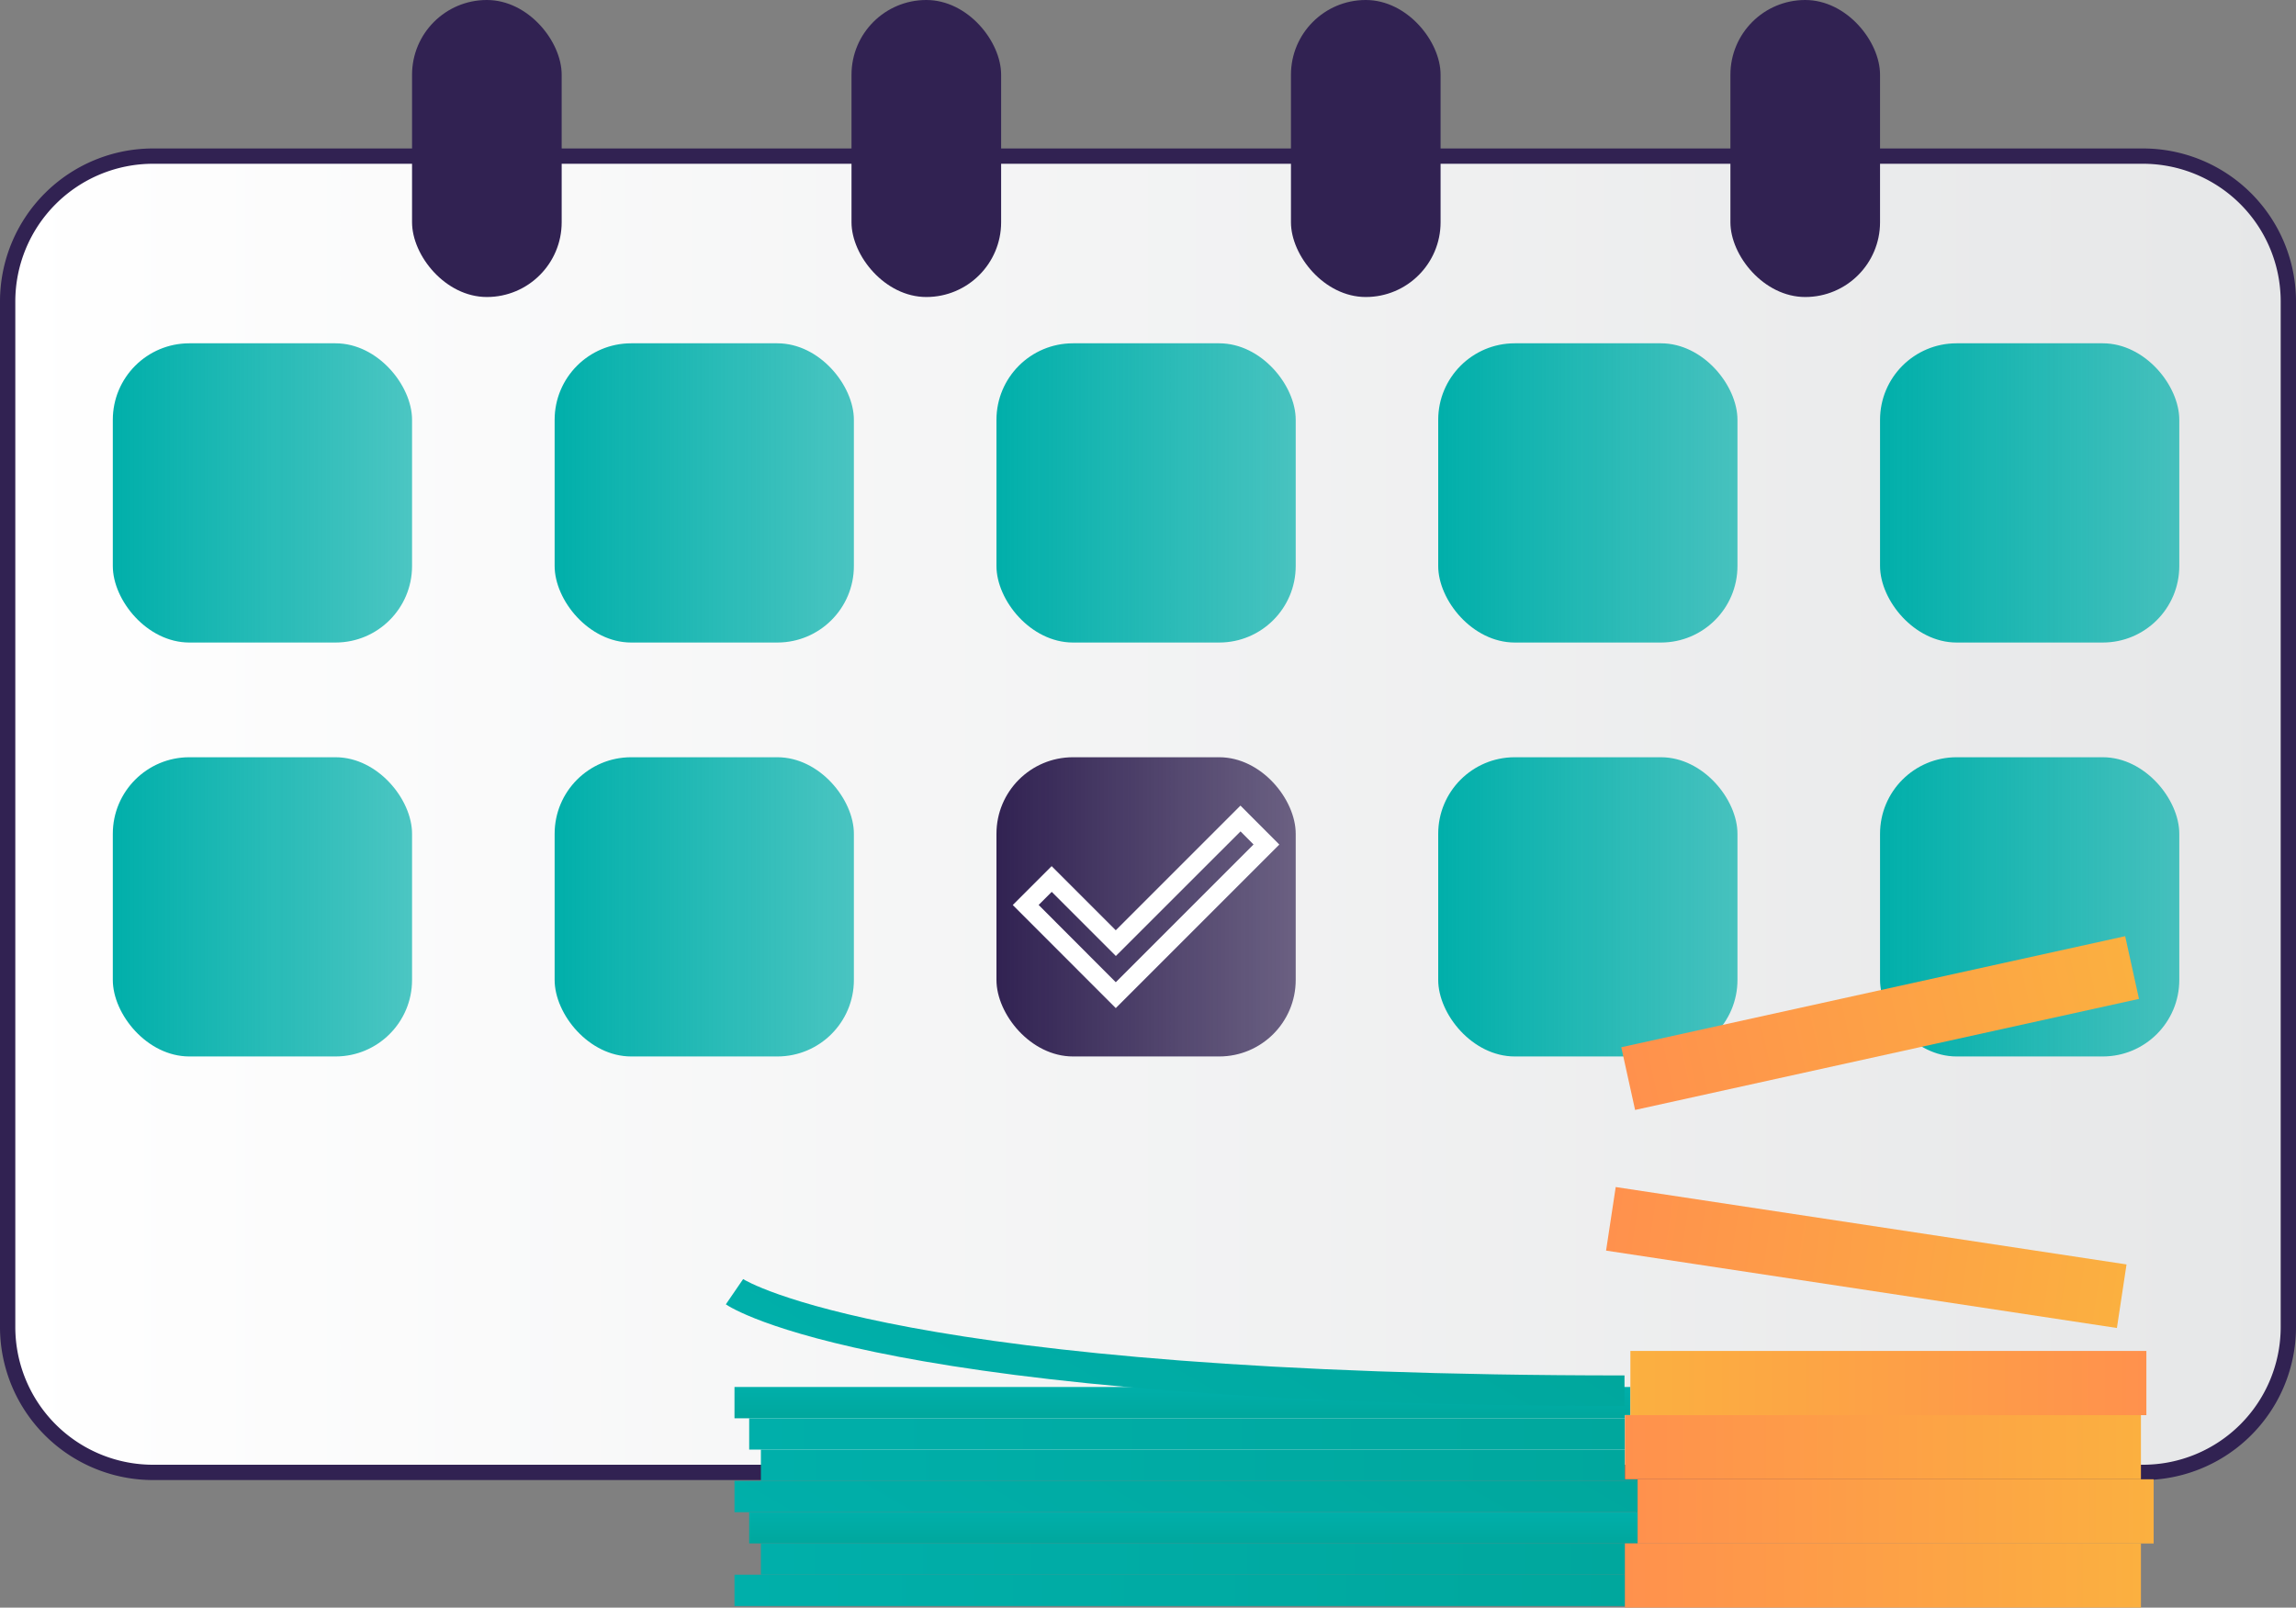 <svg xmlns="http://www.w3.org/2000/svg" xmlns:xlink="http://www.w3.org/1999/xlink" viewBox="0 0 300 210.07"><rect x="0" y="0" width="300" height="210.07" fill="#808080" stroke="none"/><defs><style>.cls-1{fill:url(#Névtelen_színátmenet_10);}.cls-2{fill:#312252;}.cls-3{fill:url(#Névtelen_színátmenet_15);}.cls-4{fill:url(#Névtelen_színátmenet_15-2);}.cls-5{fill:url(#Névtelen_színátmenet_15-3);}.cls-6{fill:url(#Névtelen_színátmenet_15-4);}.cls-7{fill:url(#Névtelen_színátmenet_15-5);}.cls-8{fill:url(#Névtelen_színátmenet_15-6);}.cls-9{fill:url(#Névtelen_színátmenet_15-7);}.cls-10{fill:url(#Névtelen_színátmenet_20);}.cls-11{fill:url(#Névtelen_színátmenet_15-8);}.cls-12{fill:url(#Névtelen_színátmenet_15-9);}.cls-13{fill:#fff;}.cls-14{fill:url(#Névtelen_színátmenet_45);}.cls-15{fill:url(#Névtelen_színátmenet_45-2);}.cls-16{fill:url(#Névtelen_színátmenet_45-3);}.cls-17{fill:url(#Névtelen_színátmenet_45-4);}.cls-18{fill:url(#Névtelen_színátmenet_45-5);}.cls-19{fill:url(#Névtelen_színátmenet_45-6);}.cls-20{fill:url(#Névtelen_színátmenet_45-7);}.cls-21{fill:url(#Névtelen_színátmenet_38);}.cls-22{fill:url(#Névtelen_színátmenet_38-2);}.cls-23{fill:url(#Névtelen_színátmenet_38-3);}.cls-24{fill:url(#Névtelen_színátmenet_38-4);}.cls-25{fill:url(#Névtelen_színátmenet_38-5);}.cls-26{fill:url(#Névtelen_színátmenet_38-6);}.cls-27{fill:url(#Névtelen_színátmenet_45-8);}</style><linearGradient id="Névtelen_színátmenet_10" x1="1" y1="106.4" x2="299" y2="106.4" gradientUnits="userSpaceOnUse"><stop offset="0" stop-color="#fff"/><stop offset="1" stop-color="#e6e7e8"/></linearGradient><linearGradient id="Névtelen_színátmenet_15" x1="14.74" y1="64.4" x2="53.84" y2="64.4" gradientUnits="userSpaceOnUse"><stop offset="0" stop-color="#00afaa"/><stop offset="1" stop-color="#00afaa" stop-opacity="0.7"/></linearGradient><linearGradient id="Névtelen_színátmenet_15-2" x1="72.47" y1="64.4" x2="111.57" y2="64.4" xlink:href="#Névtelen_színátmenet_15"/><linearGradient id="Névtelen_színátmenet_15-3" x1="130.2" y1="64.4" x2="169.29" y2="64.4" xlink:href="#Névtelen_színátmenet_15"/><linearGradient id="Névtelen_színátmenet_15-4" x1="187.92" y1="64.4" x2="227.02" y2="64.4" xlink:href="#Névtelen_színátmenet_15"/><linearGradient id="Névtelen_színátmenet_15-5" x1="245.65" y1="64.4" x2="284.74" y2="64.4" xlink:href="#Névtelen_színátmenet_15"/><linearGradient id="Névtelen_színátmenet_15-6" x1="14.74" y1="118.5" x2="53.84" y2="118.5" xlink:href="#Névtelen_színátmenet_15"/><linearGradient id="Névtelen_színátmenet_15-7" x1="72.47" y1="118.5" x2="111.57" y2="118.5" xlink:href="#Névtelen_színátmenet_15"/><linearGradient id="Névtelen_színátmenet_20" x1="130.2" y1="118.5" x2="169.29" y2="118.5" gradientUnits="userSpaceOnUse"><stop offset="0" stop-color="#312252"/><stop offset="1" stop-color="#312252" stop-opacity="0.7"/></linearGradient><linearGradient id="Névtelen_színátmenet_15-8" x1="187.92" y1="118.5" x2="227.02" y2="118.5" xlink:href="#Névtelen_színátmenet_15"/><linearGradient id="Névtelen_színátmenet_15-9" x1="245.65" y1="118.5" x2="284.74" y2="118.5" xlink:href="#Névtelen_színátmenet_15"/><linearGradient id="Névtelen_színátmenet_45" x1="154.5" y1="181.24" x2="154.5" y2="185.33" gradientUnits="userSpaceOnUse"><stop offset="0" stop-color="#00afaa"/><stop offset="1" stop-color="#00a79d"/></linearGradient><linearGradient id="Névtelen_színátmenet_45-2" x1="97.89" y1="187.37" x2="212.32" y2="187.37" xlink:href="#Névtelen_színátmenet_45"/><linearGradient id="Névtelen_színátmenet_45-3" x1="99.42" y1="191.46" x2="213.98" y2="191.46" xlink:href="#Névtelen_színátmenet_45"/><linearGradient id="Névtelen_színátmenet_45-4" x1="139.34" y1="222.64" x2="170.62" y2="168.47" xlink:href="#Névtelen_színátmenet_45"/><linearGradient id="Névtelen_színátmenet_45-5" x1="155.94" y1="197.6" x2="155.94" y2="201.68" xlink:href="#Névtelen_színátmenet_45"/><linearGradient id="Névtelen_színátmenet_45-6" x1="99.42" y1="203.72" x2="212.32" y2="203.72" xlink:href="#Névtelen_színátmenet_45"/><linearGradient id="Névtelen_színátmenet_45-7" x1="95.97" y1="207.81" x2="212.32" y2="207.81" xlink:href="#Névtelen_színátmenet_45"/><linearGradient id="Névtelen_színátmenet_38" x1="212.32" y1="205.88" x2="279.74" y2="205.88" gradientUnits="userSpaceOnUse"><stop offset="0" stop-color="#ff914d"/><stop offset="1" stop-color="#fbb040"/></linearGradient><linearGradient id="Névtelen_színátmenet_38-2" x1="212.32" y1="189.1" x2="279.74" y2="189.1" xlink:href="#Névtelen_színátmenet_38"/><linearGradient id="Névtelen_színátmenet_38-3" x1="280.45" y1="180.72" x2="213.03" y2="180.72" xlink:href="#Névtelen_színátmenet_38"/><linearGradient id="Névtelen_színátmenet_38-4" x1="207.78" y1="164.67" x2="275.2" y2="164.67" gradientTransform="translate(1.16 0.39)" xlink:href="#Névtelen_színátmenet_38"/><linearGradient id="Névtelen_színátmenet_38-5" x1="212.7" y1="133.44" x2="280.12" y2="133.44" gradientTransform="translate(-0.76 0.26)" xlink:href="#Névtelen_színátmenet_38"/><linearGradient id="Névtelen_színátmenet_38-6" x1="213.98" y1="197.49" x2="281.4" y2="197.49" xlink:href="#Névtelen_színátmenet_38"/><linearGradient id="Névtelen_színátmenet_45-8" x1="141.74" y1="197.54" x2="167.08" y2="153.65" xlink:href="#Névtelen_színátmenet_45"/></defs><g id="Réteg_2" data-name="Réteg 2"><g id="Réteg_2-2" data-name="Réteg 2"><rect class="cls-1" x="1" y="20.4" width="298" height="172" rx="19"/><path class="cls-2" d="M280,21.4a18,18,0,0,1,18,18v134a18,18,0,0,1-18,18H20a18,18,0,0,1-18-18V39.4a18,18,0,0,1,18-18H280m0-2H20a20,20,0,0,0-20,20v134a20,20,0,0,0,20,20H280a20,20,0,0,0,20-20V39.4a20,20,0,0,0-20-20Z"/><rect class="cls-3" x="14.74" y="44.86" width="39.1" height="39.1" rx="10"/><rect class="cls-4" x="72.47" y="44.86" width="39.1" height="39.1" rx="10"/><rect class="cls-5" x="130.2" y="44.86" width="39.1" height="39.1" rx="10"/><rect class="cls-6" x="187.92" y="44.86" width="39.1" height="39.1" rx="10"/><rect class="cls-7" x="245.65" y="44.86" width="39.1" height="39.1" rx="10"/><rect class="cls-8" x="14.74" y="98.95" width="39.1" height="39.1" rx="10"/><rect class="cls-9" x="72.47" y="98.95" width="39.1" height="39.1" rx="10"/><rect class="cls-10" x="130.2" y="98.95" width="39.1" height="39.1" rx="10"/><rect class="cls-11" x="187.92" y="98.95" width="39.1" height="39.1" rx="10"/><rect class="cls-12" x="245.65" y="98.95" width="39.1" height="39.1" rx="10"/><rect class="cls-2" x="53.84" width="19.55" height="38.81" rx="9.77"/><rect class="cls-2" x="111.26" width="19.55" height="38.81" rx="9.77"/><rect class="cls-2" x="168.68" width="19.55" height="38.81" rx="9.77"/><rect class="cls-2" x="226.1" width="19.55" height="38.81" rx="9.77"/><path class="cls-13" d="M145.79,128.35l18-18-1.7-1.71-16.29,16.28-8.38-8.38-1.71,1.71Zm0,3.38-13.46-13.47,5.08-5.08,8.38,8.38,16.29-16.29,5.08,5.09Z"/><polygon class="cls-14" points="213.03 181.24 213.03 184.91 212.32 184.91 212.32 185.33 95.97 185.33 95.97 181.24 213.03 181.24"/><rect class="cls-15" x="97.89" y="185.33" width="114.43" height="4.09"/><polygon class="cls-16" points="213.98 193.3 213.98 193.51 99.42 193.51 99.42 189.42 212.32 189.42 212.32 193.3 213.98 193.3"/><rect class="cls-17" x="95.97" y="193.51" width="118.01" height="4.09"/><rect class="cls-18" x="97.89" y="197.6" width="116.09" height="4.08"/><rect class="cls-19" x="99.42" y="201.68" width="112.9" height="4.09"/><rect class="cls-20" x="95.97" y="205.77" width="116.35" height="4.09"/><rect class="cls-21" x="212.32" y="201.68" width="67.42" height="8.39"/><rect class="cls-22" x="212.32" y="184.91" width="67.42" height="8.39"/><rect class="cls-23" x="213.03" y="176.53" width="67.42" height="8.39"/><rect class="cls-24" x="208.94" y="160.86" width="67.42" height="8.39" transform="matrix(0.99, 0.15, -0.15, 0.99, 28.39, -35.48)"/><rect class="cls-25" x="211.94" y="129.51" width="67.42" height="8.39" transform="translate(-23.01 55.99) rotate(-12.43)"/><rect class="cls-26" x="213.98" y="193.3" width="67.42" height="8.39"/><path class="cls-27" d="M212.26,183.73c-97.11,0-116.64-12.74-117.42-13.29l2.26-3.3c.19.13,20.11,12.59,115.16,12.59Z"/></g></g></svg>